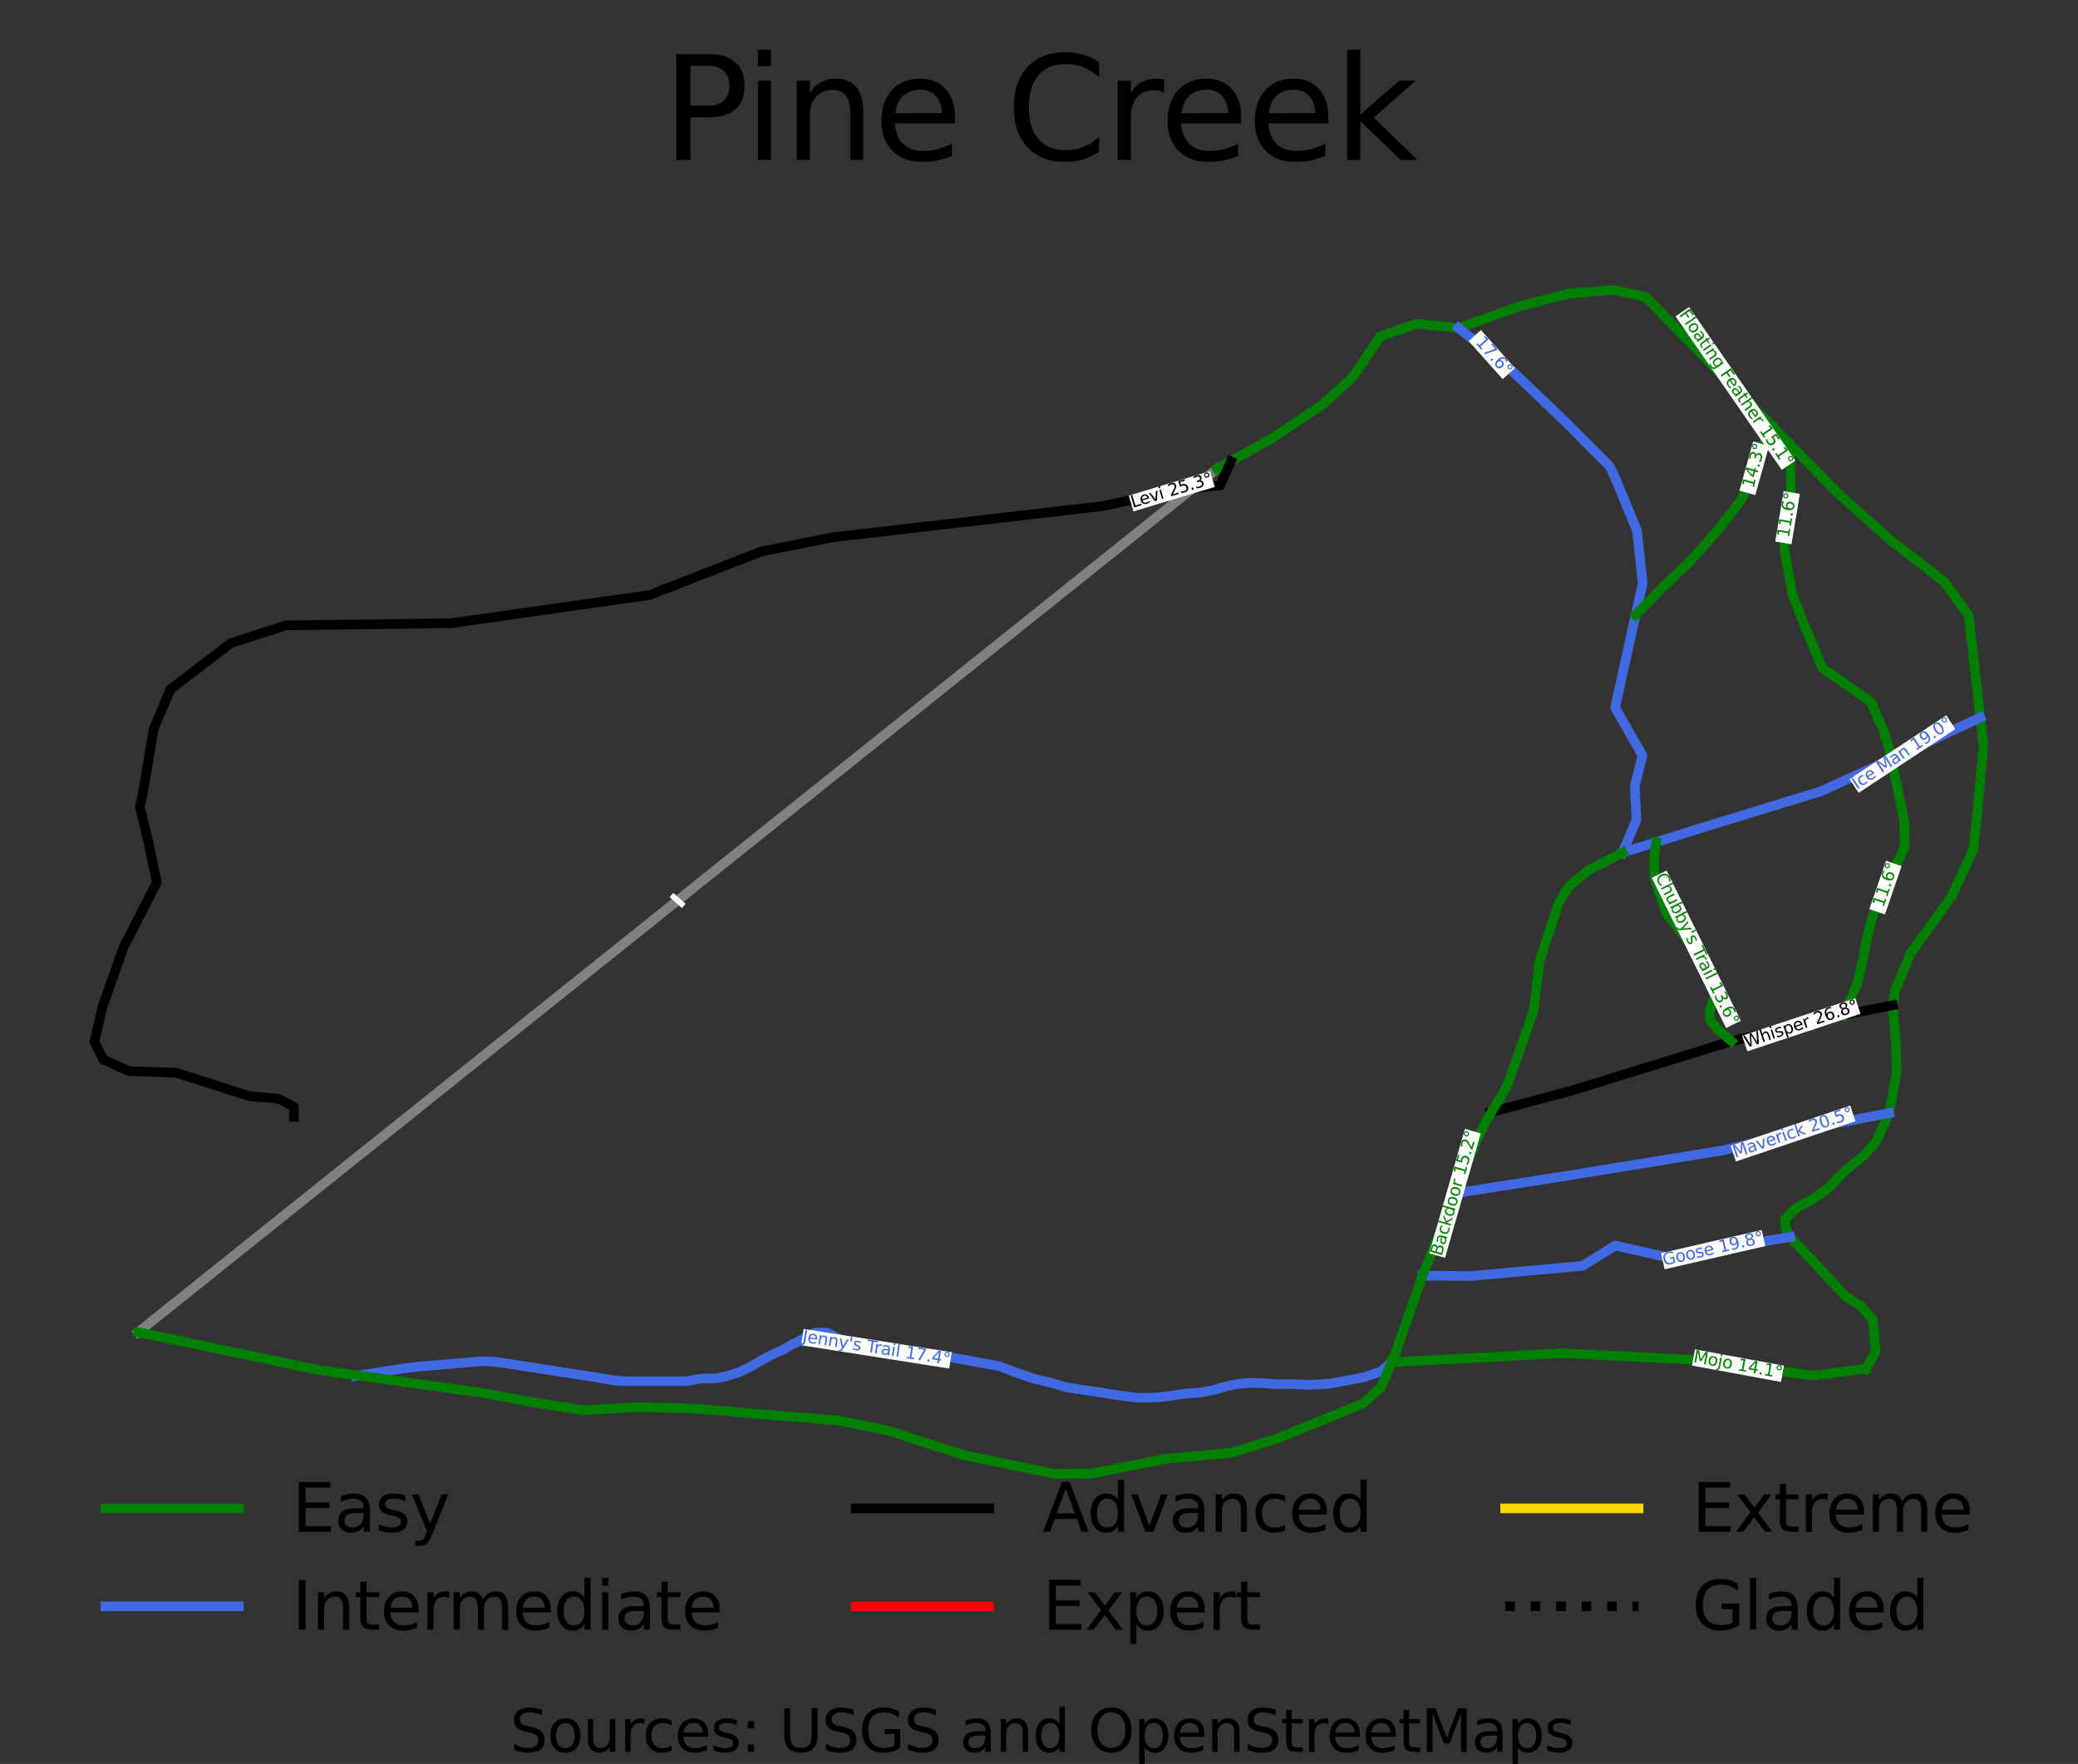 <?xml version="1.0" encoding="utf-8" standalone="no"?>
<!DOCTYPE svg PUBLIC "-//W3C//DTD SVG 1.1//EN"
  "http://www.w3.org/Graphics/SVG/1.1/DTD/svg11.dtd">
<svg height="211.594pt" version="1.1" viewBox="0 0 249.297 211.594" width="249.297pt" xmlns="http://www.w3.org/2000/svg" xmlns:xlink="http://www.w3.org/1999/xlink">
 <rect x="0" y="0" width="249.297" height="211.594" fill="#333333" stroke="none"/>
 <defs>
  <style type="text/css">*{stroke-linecap:butt;stroke-linejoin:round;}</style>
 </defs>
 <g id="figure_1">
  <g id="patch_1">
   <path d="M 0 211.594 
L 249.297 211.594 
L 249.297 0 
L 0 0 
z
" style="fill:none;"/>
  </g>
  <g id="axes_1">
   <g id="line2d_1">
    <path clip-path="url(#pbfb9366e53)" d="M 146.021 56.228 
" style="fill:none;stroke:#008000;stroke-linecap:square;stroke-width:0.001;"/>
   </g>
   <g id="line2d_2">
    <path clip-path="url(#pbfb9366e53)" d="M 146.021 56.228 
" style="fill:none;stroke:#4169e1;stroke-linecap:square;stroke-width:0.001;"/>
   </g>
   <g id="line2d_3">
    <path clip-path="url(#pbfb9366e53)" d="M 146.021 56.228 
" style="fill:none;stroke:#000000;stroke-linecap:square;stroke-width:0.001;"/>
   </g>
   <g id="line2d_4">
    <path clip-path="url(#pbfb9366e53)" d="M 146.021 56.228 
" style="fill:none;stroke:#ff0000;stroke-linecap:square;stroke-width:0.001;"/>
   </g>
   <g id="line2d_5">
    <path clip-path="url(#pbfb9366e53)" d="M 146.021 56.228 
" style="fill:none;stroke:#ffd700;stroke-linecap:square;stroke-width:0.001;"/>
   </g>
   <g id="line2d_6">
    <path clip-path="url(#pbfb9366e53)" d="M 146.021 56.228 
" style="fill:none;stroke:#000000;stroke-dasharray:0.001,0.002;stroke-dashoffset:0;stroke-width:0.001;"/>
   </g>
   <g id="line2d_7">
    <path clip-path="url(#pbfb9366e53)" d="M 16.568 159.807 
L 20.613 156.571 
L 24.658 153.334 
L 28.704 150.097 
L 32.749 146.86 
L 36.795 143.623 
L 40.84 140.386 
L 44.886 137.149 
L 48.931 133.913 
L 52.976 130.676 
L 57.022 127.439 
L 61.067 124.202 
L 65.113 120.965 
L 69.158 117.728 
L 73.203 114.492 
L 77.249 111.255 
L 81.294 108.018 
L 85.34 104.781 
L 89.385 101.544 
L 93.431 98.307 
L 97.476 95.07 
L 101.521 91.834 
L 105.567 88.597 
L 109.612 85.36 
L 113.658 82.123 
L 117.703 78.886 
L 121.749 75.649 
L 125.794 72.413 
L 129.839 69.176 
L 133.885 65.939 
L 137.93 62.702 
L 141.976 59.465 
L 146.021 56.228 
" style="fill:none;stroke:#808080;stroke-linecap:square;stroke-width:1.154;"/>
   </g>
   <g id="line2d_8">
    <path clip-path="url(#pbfb9366e53)" d="M 146.021 56.228 
L 152.561 52.607 
L 158.671 48.535 
L 162.382 45.134 
L 165.579 40.363 
L 169.918 38.828 
L 174.975 39.347 
L 182.449 36.703 
L 188.214 35.222 
L 193.523 34.784 
L 197.405 35.606 
L 212.484 51.009 
L 220.473 59.157 
L 226.628 64.65 
L 233.269 69.809 
L 236.176 73.841 
L 237.965 89.517 
L 237.078 98.895 
L 236.721 101.95 
L 234.157 107.506 
L 229.266 114.274 
L 227.384 118.716 
L 227.061 120.59 
L 227.474 125.547 
L 227.55 128.521 
L 226.648 133.524 
L 225.125 136.895 
L 223.75 138.495 
L 221.351 140.44 
L 219.342 142.535 
L 217.333 143.943 
L 215.531 144.865 
L 214.136 146.28 
L 214.246 147.431 
L 214.764 148.385 
L 221.371 155.451 
L 223.298 156.721 
L 224.662 158.286 
L 225.041 162.097 
L 223.841 164.181 
L 223.841 164.181 
" style="fill:none;stroke:#008000;stroke-linecap:square;stroke-width:1.154;"/>
   </g>
   <g id="line2d_9">
    <path clip-path="url(#pbfb9366e53)" d="M 237.568 86.068 
L 236.235 86.695 
L 234.902 87.321 
L 233.568 87.948 
L 232.235 88.575 
L 230.902 89.202 
L 229.569 89.829 
L 228.236 90.456 
L 226.902 91.083 
L 225.843 91.564 
L 224.785 92.045 
L 223.726 92.526 
L 222.667 93.007 
L 221.608 93.488 
L 220.549 93.969 
L 219.49 94.45 
L 218.431 94.931 
L 216.802 95.429 
L 215.173 95.928 
L 213.544 96.426 
L 211.915 96.925 
L 210.286 97.423 
L 208.657 97.922 
L 207.029 98.42 
L 205.4 98.919 
L 203.73 99.441 
L 202.06 99.964 
L 200.391 100.487 
L 198.721 101.01 
L 197.704 101.328 
L 196.686 101.647 
L 195.669 101.965 
L 194.651 102.284 
" style="fill:none;stroke:#4169e1;stroke-linecap:square;stroke-width:1.154;"/>
   </g>
   <g id="line2d_10">
    <path clip-path="url(#pbfb9366e53)" d="M 227.061 120.59 
L 225.577 120.877 
L 224.094 121.164 
L 222.61 121.45 
L 221.126 121.737 
L 219.452 122.132 
L 217.778 122.528 
L 216.104 122.923 
L 214.43 123.319 
L 212.756 123.714 
L 211.081 124.11 
L 209.407 124.505 
L 207.733 124.901 
L 206.534 125.271 
L 205.335 125.642 
L 204.136 126.012 
L 202.937 126.382 
L 201.738 126.753 
L 200.539 127.123 
L 199.34 127.494 
L 198.141 127.864 
L 196.942 128.234 
L 195.743 128.605 
L 194.544 128.975 
L 193.345 129.346 
L 192.146 129.716 
L 190.947 130.086 
L 189.748 130.457 
L 188.549 130.827 
L 187.333 131.152 
L 186.116 131.477 
L 184.9 131.801 
L 183.684 132.126 
L 182.467 132.451 
L 181.251 132.775 
L 180.035 133.1 
L 178.818 133.425 
" style="fill:none;stroke:#000000;stroke-linecap:square;stroke-width:1.154;"/>
   </g>
   <g id="line2d_11">
    <path clip-path="url(#pbfb9366e53)" d="M 207.733 124.901 
L 206.921 124.206 
L 206.109 123.511 
L 205.142 122.298 
L 205.142 121.085 
L 205.587 119.871 
L 205.96 118.301 
L 205.587 117.16 
L 204.697 115.59 
L 204.102 114.733 
L 203.507 113.876 
L 202.394 112.734 
L 201.798 111.949 
L 201.13 111.092 
L 200.015 109.737 
L 199.644 108.737 
L 199.05 107.024 
L 198.605 105.74 
L 198.456 104.383 
L 198.456 102.599 
L 198.721 101.01 
" style="fill:none;stroke:#008000;stroke-linecap:square;stroke-width:1.154;"/>
   </g>
   <g id="line2d_12">
    <path clip-path="url(#pbfb9366e53)" d="M 214.646 53.242 
L 214.693 54.265 
L 214.739 55.289 
L 214.786 56.313 
L 214.832 57.337 
L 214.832 58.912 
L 214.832 60.488 
L 214.454 62.104 
L 214.075 63.721 
L 214.075 64.771 
L 214.075 65.822 
L 214.286 67.074 
L 214.496 68.327 
L 214.749 69.741 
L 215.001 71.156 
L 215.59 72.732 
L 216.179 74.308 
L 216.852 75.884 
L 217.525 77.46 
L 218.072 78.793 
L 218.618 80.127 
L 220.08 81.153 
L 221.541 82.178 
L 223.002 83.204 
L 224.463 84.23 
L 225.195 85.876 
L 225.927 87.523 
L 226.29 88.695 
L 226.652 89.868 
L 226.902 91.083 
" style="fill:none;stroke:#008000;stroke-linecap:square;stroke-width:1.154;"/>
   </g>
   <g id="line2d_13">
    <path clip-path="url(#pbfb9366e53)" d="M 226.902 91.083 
L 227.124 92.128 
L 227.345 93.173 
L 227.566 94.218 
L 227.788 95.263 
L 228.12 96.935 
L 228.453 98.606 
L 228.478 100.081 
L 228.504 101.556 
L 227.864 102.957 
L 227.224 104.358 
L 226.713 105.415 
L 226.201 106.472 
L 225.612 107.603 
L 225.023 108.733 
L 224.665 109.963 
L 224.307 111.192 
L 223.949 112.716 
L 223.667 114.117 
L 223.386 115.518 
L 223.104 116.722 
L 222.822 117.926 
L 222.413 118.885 
L 222.004 119.844 
L 221.565 120.791 
L 221.126 121.737 
" style="fill:none;stroke:#008000;stroke-linecap:square;stroke-width:1.154;"/>
   </g>
   <g id="line2d_14">
    <path clip-path="url(#pbfb9366e53)" d="M 166.942 163.418 
L 165.677 164.507 
L 164.676 164.854 
L 163.675 165.2 
L 162.645 165.395 
L 161.615 165.59 
L 160.585 165.784 
L 159.556 165.979 
L 158.401 166.047 
L 157.246 166.116 
L 156.163 166.081 
L 155.08 166.047 
L 153.222 166.047 
L 151.411 165.909 
L 150.078 165.886 
L 148.65 165.979 
L 147.22 166.275 
L 145.381 166.792 
L 143.817 167.069 
L 142.434 167.145 
L 141.386 167.282 
L 140.458 167.443 
L 139.196 167.603 
L 137.552 167.671 
L 136.457 167.671 
L 135.171 167.511 
L 133.957 167.351 
L 132.909 167.168 
L 131.695 166.985 
L 129.957 166.733 
L 128.932 166.573 
L 127.908 166.412 
L 126.598 166.001 
L 125.289 165.681 
L 123.98 165.36 
L 122.872 164.983 
L 121.764 164.606 
L 120.837 164.246 
L 119.91 163.886 
L 118.765 163.676 
L 117.62 163.467 
L 116.166 163.202 
L 114.633 162.922 
L 113.1 162.642 
L 112.24 162.486 
L 110.844 162.354 
L 109.447 162.223 
L 108.051 162.091 
L 106.655 161.96 
L 105.147 161.79 
L 103.64 161.621 
L 101.957 161.283 
L 100.94 160.757 
L 100.078 160.305 
L 99.216 159.854 
L 98.395 159.854 
L 97.73 159.891 
L 96.947 160.267 
L 96.046 160.757 
L 94.95 161.32 
L 93.854 161.96 
L 92.562 162.524 
L 91.232 163.238 
L 90.097 163.916 
L 88.688 164.592 
L 87.161 165.081 
L 85.749 165.367 
L 84.088 165.367 
L 82.447 165.682 
L 80.661 165.682 
L 78.874 165.682 
L 77.088 165.682 
L 75.301 165.682 
L 74.523 165.682 
L 73.135 165.509 
L 71.642 165.246 
L 69.797 164.958 
L 67.951 164.671 
L 66.106 164.383 
L 64.26 164.095 
L 62.704 163.852 
L 61.148 163.61 
L 59.445 163.368 
L 57.994 163.287 
L 56.396 163.408 
L 54.85 163.54 
L 53.304 163.671 
L 51.759 163.802 
L 50.213 163.933 
L 48.405 164.155 
L 46.974 164.38 
L 45.542 164.605 
L 44.111 164.829 
L 42.679 165.054 
" style="fill:none;stroke:#4169e1;stroke-linecap:square;stroke-width:1.154;"/>
   </g>
   <g id="line2d_15">
    <path clip-path="url(#pbfb9366e53)" d="M 174.975 39.347 
L 175.774 39.984 
L 176.574 40.622 
L 177.373 41.259 
L 178.172 41.897 
L 178.971 42.535 
L 179.77 43.172 
L 180.569 43.81 
L 181.368 44.447 
L 182.181 45.225 
L 182.994 46.003 
L 183.807 46.781 
L 184.62 47.559 
L 185.432 48.337 
L 186.245 49.115 
L 187.058 49.893 
L 187.871 50.671 
L 189.183 51.99 
L 190.495 53.309 
L 191.808 54.627 
L 193.12 55.946 
L 193.523 56.818 
L 193.926 57.69 
L 194.542 59.184 
L 195.158 60.677 
L 195.774 62.17 
L 196.389 63.663 
L 196.561 65.234 
L 196.732 66.805 
L 196.903 68.375 
L 197.075 69.946 
L 196.862 70.9 
L 196.65 71.855 
L 196.437 72.81 
L 196.225 73.765 
L 195.903 75.214 
L 195.581 76.664 
L 195.259 78.114 
L 194.937 79.563 
L 194.644 80.892 
L 194.351 82.22 
L 194.058 83.548 
L 193.765 84.876 
L 194.586 86.314 
L 195.407 87.751 
L 196.229 89.189 
L 197.05 90.626 
L 196.818 91.547 
L 196.586 92.468 
L 196.354 93.389 
L 196.121 94.31 
L 196.172 95.319 
L 196.223 96.327 
L 196.273 97.335 
L 196.324 98.344 
L 195.906 99.329 
L 195.487 100.314 
L 195.069 101.299 
L 194.651 102.284 
" style="fill:none;stroke:#4169e1;stroke-linecap:square;stroke-width:1.154;"/>
   </g>
   <g id="line2d_16">
    <path clip-path="url(#pbfb9366e53)" d="M 226.648 133.524 
L 225.028 133.832 
L 223.409 134.141 
L 221.79 134.449 
L 220.17 134.757 
L 218.486 135.162 
L 216.802 135.566 
L 215.118 135.971 
L 213.433 136.375 
L 211.749 136.78 
L 210.065 137.185 
L 208.381 137.589 
L 206.697 137.994 
L 205.541 138.182 
L 204.384 138.371 
L 203.228 138.559 
L 202.072 138.748 
L 200.916 138.936 
L 199.76 139.125 
L 198.604 139.313 
L 197.448 139.501 
L 196.291 139.69 
L 195.135 139.878 
L 193.979 140.067 
L 192.823 140.255 
L 191.667 140.444 
L 190.511 140.632 
L 189.354 140.821 
L 188.198 141.009 
L 186.493 141.277 
L 184.787 141.544 
L 183.082 141.812 
L 181.376 142.079 
L 179.671 142.347 
L 177.966 142.614 
L 176.26 142.882 
L 174.555 143.149 
" style="fill:none;stroke:#4169e1;stroke-linecap:square;stroke-width:1.154;"/>
   </g>
   <g id="line2d_17">
    <path clip-path="url(#pbfb9366e53)" d="M 223.841 164.181 
L 222.271 164.387 
L 220.701 164.593 
L 219.132 164.799 
L 217.562 165.004 
L 215.75 164.767 
L 213.939 164.53 
L 212.127 164.293 
L 210.316 164.056 
L 208.505 163.819 
L 206.693 163.582 
L 204.882 163.344 
L 203.071 163.107 
L 201.113 163.01 
L 199.155 162.913 
L 197.197 162.816 
L 195.239 162.719 
L 193.281 162.622 
L 191.324 162.525 
L 189.366 162.428 
L 187.408 162.331 
L 186.129 162.399 
L 184.85 162.467 
L 183.57 162.535 
L 182.291 162.603 
L 181.012 162.671 
L 179.733 162.739 
L 178.454 162.806 
L 177.175 162.874 
L 175.896 162.942 
L 174.616 163.01 
L 173.337 163.078 
L 172.058 163.146 
L 170.779 163.214 
L 169.5 163.282 
L 168.221 163.35 
L 166.942 163.418 
" style="fill:none;stroke:#008000;stroke-linecap:square;stroke-width:1.154;"/>
   </g>
   <g id="line2d_18">
    <path clip-path="url(#pbfb9366e53)" d="M 214.764 148.385 
L 212.917 148.688 
L 211.07 148.992 
L 209.223 149.295 
L 207.376 149.598 
L 205.53 149.901 
L 203.683 150.204 
L 201.836 150.507 
L 199.989 150.81 
L 198.438 150.46 
L 196.886 150.11 
L 195.335 149.76 
L 193.784 149.41 
L 192.803 150.019 
L 191.822 150.629 
L 190.841 151.239 
L 189.861 151.849 
L 188.189 152.001 
L 186.518 152.153 
L 184.846 152.305 
L 183.175 152.457 
L 181.503 152.609 
L 179.832 152.761 
L 178.161 152.913 
L 176.489 153.065 
L 175.032 153.053 
L 173.574 153.041 
L 172.117 153.029 
L 170.659 153.017 
" style="fill:none;stroke:#4169e1;stroke-linecap:square;stroke-width:1.154;"/>
   </g>
   <g id="line2d_19">
    <path clip-path="url(#pbfb9366e53)" d="M 194.651 102.284 
L 190.638 104.351 
L 188.293 106.262 
L 187 108.317 
L 184.718 115.227 
L 183.987 121.233 
L 180.785 130.342 
L 178.368 134.327 
L 177.016 137.033 
L 170.659 153.017 
L 167.412 162.291 
L 165.719 166.345 
L 163.62 168.323 
L 153.165 172.589 
L 147.756 174.256 
L 139.787 175.012 
L 130.996 176.768 
L 126.635 176.81 
L 115.816 174.6 
L 106.592 171.624 
L 100.713 170.417 
L 83.037 168.949 
L 76.405 168.786 
L 70.028 169.174 
L 63.942 168.214 
L 57.76 167.062 
L 38.382 164.371 
L 16.568 159.807 
L 16.568 159.807 
" style="fill:none;stroke:#008000;stroke-linecap:square;stroke-width:1.154;"/>
   </g>
   <g id="line2d_20">
    <path clip-path="url(#pbfb9366e53)" d="M 212.484 51.009 
L 211.977 52.3 
L 211.47 53.592 
L 210.962 54.884 
L 210.455 56.175 
L 210.078 57.108 
L 209.701 58.041 
L 209.324 58.973 
L 208.947 59.906 
L 208.223 60.839 
L 207.499 61.771 
L 206.775 62.704 
L 206.05 63.637 
L 205.21 64.583 
L 204.369 65.53 
L 203.528 66.476 
L 202.688 67.423 
L 201.905 68.161 
L 201.123 68.899 
L 200.341 69.637 
L 199.558 70.374 
L 198.725 71.222 
L 197.891 72.069 
L 197.058 72.917 
L 196.225 73.765 
" style="fill:none;stroke:#008000;stroke-linecap:square;stroke-width:1.154;"/>
   </g>
   <g id="line2d_21">
    <path clip-path="url(#pbfb9366e53)" d="M 147.675 55.341 
L 146.386 58.239 
L 141.769 58.673 
L 132.211 60.723 
L 99.919 64.448 
L 91.319 66.162 
L 77.914 71.38 
L 54.116 74.756 
L 34.271 75.023 
L 27.67 77.163 
L 20.432 82.703 
L 18.445 87.415 
L 17.157 95.043 
L 16.782 96.813 
L 17.825 101.097 
L 18.804 105.866 
L 14.793 113.698 
L 12.284 120.808 
L 11.332 124.965 
L 12.404 127.118 
L 15.49 128.492 
L 21.112 128.68 
L 30.047 131.52 
L 33.398 131.796 
L 35.244 132.743 
L 35.26 133.97 
L 35.26 133.97 
" style="fill:none;stroke:#000000;stroke-linecap:square;stroke-width:1.154;"/>
   </g>
   <g id="text_1">
    <g id="patch_2">
     <path d="M 81.807 108.927 
L 82.257 108.423 
L 80.782 107.109 
L 80.332 107.613 
z
" style="fill:#ffffff;"/>
    </g>
    <!--   -->
    <g style="fill:#808080;" transform="translate(81.495 108.622)rotate(-48.3)scale(0.02 -0.02)">
     <defs>
      <path id="DejaVuSans-20" transform="scale(0.016)"/>
     </defs>
     <use xlink:href="#DejaVuSans-20"/>
    </g>
   </g>
   <g id="text_2">
    <g id="patch_3">
     <path d="M 201.011 37.954 
L 213.764 56.367 
L 215.388 55.242 
L 202.636 36.83 
z
" style="fill:#ffffff;"/>
    </g>
    <!-- Floating Feather 15.1° -->
    <g style="fill:#008000;" transform="translate(201.381 37.723)rotate(-304.706)scale(0.02 -0.02)">
     <defs>
      <path d="M 628 4666 
L 3309 4666 
L 3309 4134 
L 1259 4134 
L 1259 2759 
L 3109 2759 
L 3109 2228 
L 1259 2228 
L 1259 0 
L 628 0 
L 628 4666 
z
" id="DejaVuSans-46" transform="scale(0.016)"/>
      <path d="M 603 4863 
L 1178 4863 
L 1178 0 
L 603 0 
L 603 4863 
z
" id="DejaVuSans-6c" transform="scale(0.016)"/>
      <path d="M 1959 3097 
Q 1497 3097 1228 2736 
Q 959 2375 959 1747 
Q 959 1119 1226 758 
Q 1494 397 1959 397 
Q 2419 397 2687 759 
Q 2956 1122 2956 1747 
Q 2956 2369 2687 2733 
Q 2419 3097 1959 3097 
z
M 1959 3584 
Q 2709 3584 3137 3096 
Q 3566 2609 3566 1747 
Q 3566 888 3137 398 
Q 2709 -91 1959 -91 
Q 1206 -91 779 398 
Q 353 888 353 1747 
Q 353 2609 779 3096 
Q 1206 3584 1959 3584 
z
" id="DejaVuSans-6f" transform="scale(0.016)"/>
      <path d="M 2194 1759 
Q 1497 1759 1228 1600 
Q 959 1441 959 1056 
Q 959 750 1161 570 
Q 1363 391 1709 391 
Q 2188 391 2477 730 
Q 2766 1069 2766 1631 
L 2766 1759 
L 2194 1759 
z
M 3341 1997 
L 3341 0 
L 2766 0 
L 2766 531 
Q 2569 213 2275 61 
Q 1981 -91 1556 -91 
Q 1019 -91 701 211 
Q 384 513 384 1019 
Q 384 1609 779 1909 
Q 1175 2209 1959 2209 
L 2766 2209 
L 2766 2266 
Q 2766 2663 2505 2880 
Q 2244 3097 1772 3097 
Q 1472 3097 1187 3025 
Q 903 2953 641 2809 
L 641 3341 
Q 956 3463 1253 3523 
Q 1550 3584 1831 3584 
Q 2591 3584 2966 3190 
Q 3341 2797 3341 1997 
z
" id="DejaVuSans-61" transform="scale(0.016)"/>
      <path d="M 1172 4494 
L 1172 3500 
L 2356 3500 
L 2356 3053 
L 1172 3053 
L 1172 1153 
Q 1172 725 1289 603 
Q 1406 481 1766 481 
L 2356 481 
L 2356 0 
L 1766 0 
Q 1100 0 847 248 
Q 594 497 594 1153 
L 594 3053 
L 172 3053 
L 172 3500 
L 594 3500 
L 594 4494 
L 1172 4494 
z
" id="DejaVuSans-74" transform="scale(0.016)"/>
      <path d="M 603 3500 
L 1178 3500 
L 1178 0 
L 603 0 
L 603 3500 
z
M 603 4863 
L 1178 4863 
L 1178 4134 
L 603 4134 
L 603 4863 
z
" id="DejaVuSans-69" transform="scale(0.016)"/>
      <path d="M 3513 2113 
L 3513 0 
L 2938 0 
L 2938 2094 
Q 2938 2591 2744 2837 
Q 2550 3084 2163 3084 
Q 1697 3084 1428 2787 
Q 1159 2491 1159 1978 
L 1159 0 
L 581 0 
L 581 3500 
L 1159 3500 
L 1159 2956 
Q 1366 3272 1645 3428 
Q 1925 3584 2291 3584 
Q 2894 3584 3203 3211 
Q 3513 2838 3513 2113 
z
" id="DejaVuSans-6e" transform="scale(0.016)"/>
      <path d="M 2906 1791 
Q 2906 2416 2648 2759 
Q 2391 3103 1925 3103 
Q 1463 3103 1205 2759 
Q 947 2416 947 1791 
Q 947 1169 1205 825 
Q 1463 481 1925 481 
Q 2391 481 2648 825 
Q 2906 1169 2906 1791 
z
M 3481 434 
Q 3481 -459 3084 -895 
Q 2688 -1331 1869 -1331 
Q 1566 -1331 1297 -1286 
Q 1028 -1241 775 -1147 
L 775 -588 
Q 1028 -725 1275 -790 
Q 1522 -856 1778 -856 
Q 2344 -856 2625 -561 
Q 2906 -266 2906 331 
L 2906 616 
Q 2728 306 2450 153 
Q 2172 0 1784 0 
Q 1141 0 747 490 
Q 353 981 353 1791 
Q 353 2603 747 3093 
Q 1141 3584 1784 3584 
Q 2172 3584 2450 3431 
Q 2728 3278 2906 2969 
L 2906 3500 
L 3481 3500 
L 3481 434 
z
" id="DejaVuSans-67" transform="scale(0.016)"/>
      <path d="M 3597 1894 
L 3597 1613 
L 953 1613 
Q 991 1019 1311 708 
Q 1631 397 2203 397 
Q 2534 397 2845 478 
Q 3156 559 3463 722 
L 3463 178 
Q 3153 47 2828 -22 
Q 2503 -91 2169 -91 
Q 1331 -91 842 396 
Q 353 884 353 1716 
Q 353 2575 817 3079 
Q 1281 3584 2069 3584 
Q 2775 3584 3186 3129 
Q 3597 2675 3597 1894 
z
M 3022 2063 
Q 3016 2534 2758 2815 
Q 2500 3097 2075 3097 
Q 1594 3097 1305 2825 
Q 1016 2553 972 2059 
L 3022 2063 
z
" id="DejaVuSans-65" transform="scale(0.016)"/>
      <path d="M 3513 2113 
L 3513 0 
L 2938 0 
L 2938 2094 
Q 2938 2591 2744 2837 
Q 2550 3084 2163 3084 
Q 1697 3084 1428 2787 
Q 1159 2491 1159 1978 
L 1159 0 
L 581 0 
L 581 4863 
L 1159 4863 
L 1159 2956 
Q 1366 3272 1645 3428 
Q 1925 3584 2291 3584 
Q 2894 3584 3203 3211 
Q 3513 2838 3513 2113 
z
" id="DejaVuSans-68" transform="scale(0.016)"/>
      <path d="M 2631 2963 
Q 2534 3019 2420 3045 
Q 2306 3072 2169 3072 
Q 1681 3072 1420 2755 
Q 1159 2438 1159 1844 
L 1159 0 
L 581 0 
L 581 3500 
L 1159 3500 
L 1159 2956 
Q 1341 3275 1631 3429 
Q 1922 3584 2338 3584 
Q 2397 3584 2469 3576 
Q 2541 3569 2628 3553 
L 2631 2963 
z
" id="DejaVuSans-72" transform="scale(0.016)"/>
      <path d="M 794 531 
L 1825 531 
L 1825 4091 
L 703 3866 
L 703 4441 
L 1819 4666 
L 2450 4666 
L 2450 531 
L 3481 531 
L 3481 0 
L 794 0 
L 794 531 
z
" id="DejaVuSans-31" transform="scale(0.016)"/>
      <path d="M 691 4666 
L 3169 4666 
L 3169 4134 
L 1269 4134 
L 1269 2991 
Q 1406 3038 1543 3061 
Q 1681 3084 1819 3084 
Q 2600 3084 3056 2656 
Q 3513 2228 3513 1497 
Q 3513 744 3044 326 
Q 2575 -91 1722 -91 
Q 1428 -91 1123 -41 
Q 819 9 494 109 
L 494 744 
Q 775 591 1075 516 
Q 1375 441 1709 441 
Q 2250 441 2565 725 
Q 2881 1009 2881 1497 
Q 2881 1984 2565 2268 
Q 2250 2553 1709 2553 
Q 1456 2553 1204 2497 
Q 953 2441 691 2322 
L 691 4666 
z
" id="DejaVuSans-35" transform="scale(0.016)"/>
      <path d="M 684 794 
L 1344 794 
L 1344 0 
L 684 0 
L 684 794 
z
" id="DejaVuSans-2e" transform="scale(0.016)"/>
      <path d="M 1600 4347 
Q 1350 4347 1178 4173 
Q 1006 4000 1006 3750 
Q 1006 3503 1178 3333 
Q 1350 3163 1600 3163 
Q 1850 3163 2022 3333 
Q 2194 3503 2194 3750 
Q 2194 3997 2020 4172 
Q 1847 4347 1600 4347 
z
M 1600 4750 
Q 1800 4750 1984 4673 
Q 2169 4597 2303 4453 
Q 2447 4313 2519 4134 
Q 2591 3956 2591 3750 
Q 2591 3338 2302 3052 
Q 2013 2766 1594 2766 
Q 1172 2766 890 3047 
Q 609 3328 609 3750 
Q 609 4169 896 4459 
Q 1184 4750 1600 4750 
z
" id="DejaVuSans-b0" transform="scale(0.016)"/>
     </defs>
     <use xlink:href="#DejaVuSans-46"/>
     <use x="57.52" xlink:href="#DejaVuSans-6c"/>
     <use x="85.303" xlink:href="#DejaVuSans-6f"/>
     <use x="146.484" xlink:href="#DejaVuSans-61"/>
     <use x="207.764" xlink:href="#DejaVuSans-74"/>
     <use x="246.973" xlink:href="#DejaVuSans-69"/>
     <use x="274.756" xlink:href="#DejaVuSans-6e"/>
     <use x="338.135" xlink:href="#DejaVuSans-67"/>
     <use x="401.611" xlink:href="#DejaVuSans-20"/>
     <use x="433.398" xlink:href="#DejaVuSans-46"/>
     <use x="485.418" xlink:href="#DejaVuSans-65"/>
     <use x="546.941" xlink:href="#DejaVuSans-61"/>
     <use x="608.221" xlink:href="#DejaVuSans-74"/>
     <use x="647.43" xlink:href="#DejaVuSans-68"/>
     <use x="710.809" xlink:href="#DejaVuSans-65"/>
     <use x="772.332" xlink:href="#DejaVuSans-72"/>
     <use x="813.445" xlink:href="#DejaVuSans-20"/>
     <use x="845.232" xlink:href="#DejaVuSans-31"/>
     <use x="908.855" xlink:href="#DejaVuSans-35"/>
     <use x="972.479" xlink:href="#DejaVuSans-2e"/>
     <use x="1004.266" xlink:href="#DejaVuSans-31"/>
     <use x="1067.889" xlink:href="#DejaVuSans-b0"/>
    </g>
   </g>
   <g id="text_3">
    <g id="patch_4">
     <path d="M 222.977 95.108 
L 234.583 87.453 
L 233.495 85.804 
L 221.889 93.459 
z
" style="fill:#ffffff;"/>
    </g>
    <!-- Ice Man 19.0° -->
    <g style="fill:#4169e1;" transform="translate(222.753 94.733)rotate(-33.409)scale(0.02 -0.02)">
     <defs>
      <path d="M 628 4666 
L 1259 4666 
L 1259 0 
L 628 0 
L 628 4666 
z
" id="DejaVuSans-49" transform="scale(0.016)"/>
      <path d="M 3122 3366 
L 3122 2828 
Q 2878 2963 2633 3030 
Q 2388 3097 2138 3097 
Q 1578 3097 1268 2742 
Q 959 2388 959 1747 
Q 959 1106 1268 751 
Q 1578 397 2138 397 
Q 2388 397 2633 464 
Q 2878 531 3122 666 
L 3122 134 
Q 2881 22 2623 -34 
Q 2366 -91 2075 -91 
Q 1284 -91 818 406 
Q 353 903 353 1747 
Q 353 2603 823 3093 
Q 1294 3584 2113 3584 
Q 2378 3584 2631 3529 
Q 2884 3475 3122 3366 
z
" id="DejaVuSans-63" transform="scale(0.016)"/>
      <path d="M 628 4666 
L 1569 4666 
L 2759 1491 
L 3956 4666 
L 4897 4666 
L 4897 0 
L 4281 0 
L 4281 4097 
L 3078 897 
L 2444 897 
L 1241 4097 
L 1241 0 
L 628 0 
L 628 4666 
z
" id="DejaVuSans-4d" transform="scale(0.016)"/>
      <path d="M 703 97 
L 703 672 
Q 941 559 1184 500 
Q 1428 441 1663 441 
Q 2288 441 2617 861 
Q 2947 1281 2994 2138 
Q 2813 1869 2534 1725 
Q 2256 1581 1919 1581 
Q 1219 1581 811 2004 
Q 403 2428 403 3163 
Q 403 3881 828 4315 
Q 1253 4750 1959 4750 
Q 2769 4750 3195 4129 
Q 3622 3509 3622 2328 
Q 3622 1225 3098 567 
Q 2575 -91 1691 -91 
Q 1453 -91 1209 -44 
Q 966 3 703 97 
z
M 1959 2075 
Q 2384 2075 2632 2365 
Q 2881 2656 2881 3163 
Q 2881 3666 2632 3958 
Q 2384 4250 1959 4250 
Q 1534 4250 1286 3958 
Q 1038 3666 1038 3163 
Q 1038 2656 1286 2365 
Q 1534 2075 1959 2075 
z
" id="DejaVuSans-39" transform="scale(0.016)"/>
      <path d="M 2034 4250 
Q 1547 4250 1301 3770 
Q 1056 3291 1056 2328 
Q 1056 1369 1301 889 
Q 1547 409 2034 409 
Q 2525 409 2770 889 
Q 3016 1369 3016 2328 
Q 3016 3291 2770 3770 
Q 2525 4250 2034 4250 
z
M 2034 4750 
Q 2819 4750 3233 4129 
Q 3647 3509 3647 2328 
Q 3647 1150 3233 529 
Q 2819 -91 2034 -91 
Q 1250 -91 836 529 
Q 422 1150 422 2328 
Q 422 3509 836 4129 
Q 1250 4750 2034 4750 
z
" id="DejaVuSans-30" transform="scale(0.016)"/>
     </defs>
     <use xlink:href="#DejaVuSans-49"/>
     <use x="29.492" xlink:href="#DejaVuSans-63"/>
     <use x="84.473" xlink:href="#DejaVuSans-65"/>
     <use x="145.996" xlink:href="#DejaVuSans-20"/>
     <use x="177.783" xlink:href="#DejaVuSans-4d"/>
     <use x="264.062" xlink:href="#DejaVuSans-61"/>
     <use x="325.342" xlink:href="#DejaVuSans-6e"/>
     <use x="388.721" xlink:href="#DejaVuSans-20"/>
     <use x="420.508" xlink:href="#DejaVuSans-31"/>
     <use x="484.131" xlink:href="#DejaVuSans-39"/>
     <use x="547.754" xlink:href="#DejaVuSans-2e"/>
     <use x="579.541" xlink:href="#DejaVuSans-30"/>
     <use x="643.164" xlink:href="#DejaVuSans-b0"/>
    </g>
   </g>
   <g id="text_4">
    <g id="patch_5">
     <path d="M 209.631 126.109 
L 223.199 121.613 
L 222.577 119.738 
L 209.009 124.234 
z
" style="fill:#ffffff;"/>
    </g>
    <!-- Whisper 26.8° -->
    <g transform="translate(209.512 125.689)rotate(-18.334)scale(0.02 -0.02)">
     <defs>
      <path d="M 213 4666 
L 850 4666 
L 1831 722 
L 2809 4666 
L 3519 4666 
L 4500 722 
L 5478 4666 
L 6119 4666 
L 4947 0 
L 4153 0 
L 3169 4050 
L 2175 0 
L 1381 0 
L 213 4666 
z
" id="DejaVuSans-57" transform="scale(0.016)"/>
      <path d="M 2834 3397 
L 2834 2853 
Q 2591 2978 2328 3040 
Q 2066 3103 1784 3103 
Q 1356 3103 1142 2972 
Q 928 2841 928 2578 
Q 928 2378 1081 2264 
Q 1234 2150 1697 2047 
L 1894 2003 
Q 2506 1872 2764 1633 
Q 3022 1394 3022 966 
Q 3022 478 2636 193 
Q 2250 -91 1575 -91 
Q 1294 -91 989 -36 
Q 684 19 347 128 
L 347 722 
Q 666 556 975 473 
Q 1284 391 1588 391 
Q 1994 391 2212 530 
Q 2431 669 2431 922 
Q 2431 1156 2273 1281 
Q 2116 1406 1581 1522 
L 1381 1569 
Q 847 1681 609 1914 
Q 372 2147 372 2553 
Q 372 3047 722 3315 
Q 1072 3584 1716 3584 
Q 2034 3584 2315 3537 
Q 2597 3491 2834 3397 
z
" id="DejaVuSans-73" transform="scale(0.016)"/>
      <path d="M 1159 525 
L 1159 -1331 
L 581 -1331 
L 581 3500 
L 1159 3500 
L 1159 2969 
Q 1341 3281 1617 3432 
Q 1894 3584 2278 3584 
Q 2916 3584 3314 3078 
Q 3713 2572 3713 1747 
Q 3713 922 3314 415 
Q 2916 -91 2278 -91 
Q 1894 -91 1617 61 
Q 1341 213 1159 525 
z
M 3116 1747 
Q 3116 2381 2855 2742 
Q 2594 3103 2138 3103 
Q 1681 3103 1420 2742 
Q 1159 2381 1159 1747 
Q 1159 1113 1420 752 
Q 1681 391 2138 391 
Q 2594 391 2855 752 
Q 3116 1113 3116 1747 
z
" id="DejaVuSans-70" transform="scale(0.016)"/>
      <path d="M 1228 531 
L 3431 531 
L 3431 0 
L 469 0 
L 469 531 
Q 828 903 1448 1529 
Q 2069 2156 2228 2338 
Q 2531 2678 2651 2914 
Q 2772 3150 2772 3378 
Q 2772 3750 2511 3984 
Q 2250 4219 1831 4219 
Q 1534 4219 1204 4116 
Q 875 4013 500 3803 
L 500 4441 
Q 881 4594 1212 4672 
Q 1544 4750 1819 4750 
Q 2544 4750 2975 4387 
Q 3406 4025 3406 3419 
Q 3406 3131 3298 2873 
Q 3191 2616 2906 2266 
Q 2828 2175 2409 1742 
Q 1991 1309 1228 531 
z
" id="DejaVuSans-32" transform="scale(0.016)"/>
      <path d="M 2113 2584 
Q 1688 2584 1439 2293 
Q 1191 2003 1191 1497 
Q 1191 994 1439 701 
Q 1688 409 2113 409 
Q 2538 409 2786 701 
Q 3034 994 3034 1497 
Q 3034 2003 2786 2293 
Q 2538 2584 2113 2584 
z
M 3366 4563 
L 3366 3988 
Q 3128 4100 2886 4159 
Q 2644 4219 2406 4219 
Q 1781 4219 1451 3797 
Q 1122 3375 1075 2522 
Q 1259 2794 1537 2939 
Q 1816 3084 2150 3084 
Q 2853 3084 3261 2657 
Q 3669 2231 3669 1497 
Q 3669 778 3244 343 
Q 2819 -91 2113 -91 
Q 1303 -91 875 529 
Q 447 1150 447 2328 
Q 447 3434 972 4092 
Q 1497 4750 2381 4750 
Q 2619 4750 2861 4703 
Q 3103 4656 3366 4563 
z
" id="DejaVuSans-36" transform="scale(0.016)"/>
      <path d="M 2034 2216 
Q 1584 2216 1326 1975 
Q 1069 1734 1069 1313 
Q 1069 891 1326 650 
Q 1584 409 2034 409 
Q 2484 409 2743 651 
Q 3003 894 3003 1313 
Q 3003 1734 2745 1975 
Q 2488 2216 2034 2216 
z
M 1403 2484 
Q 997 2584 770 2862 
Q 544 3141 544 3541 
Q 544 4100 942 4425 
Q 1341 4750 2034 4750 
Q 2731 4750 3128 4425 
Q 3525 4100 3525 3541 
Q 3525 3141 3298 2862 
Q 3072 2584 2669 2484 
Q 3125 2378 3379 2068 
Q 3634 1759 3634 1313 
Q 3634 634 3220 271 
Q 2806 -91 2034 -91 
Q 1263 -91 848 271 
Q 434 634 434 1313 
Q 434 1759 690 2068 
Q 947 2378 1403 2484 
z
M 1172 3481 
Q 1172 3119 1398 2916 
Q 1625 2713 2034 2713 
Q 2441 2713 2670 2916 
Q 2900 3119 2900 3481 
Q 2900 3844 2670 4047 
Q 2441 4250 2034 4250 
Q 1625 4250 1398 4047 
Q 1172 3844 1172 3481 
z
" id="DejaVuSans-38" transform="scale(0.016)"/>
     </defs>
     <use xlink:href="#DejaVuSans-57"/>
     <use x="98.877" xlink:href="#DejaVuSans-68"/>
     <use x="162.256" xlink:href="#DejaVuSans-69"/>
     <use x="190.039" xlink:href="#DejaVuSans-73"/>
     <use x="242.139" xlink:href="#DejaVuSans-70"/>
     <use x="305.615" xlink:href="#DejaVuSans-65"/>
     <use x="367.139" xlink:href="#DejaVuSans-72"/>
     <use x="408.252" xlink:href="#DejaVuSans-20"/>
     <use x="440.039" xlink:href="#DejaVuSans-32"/>
     <use x="503.662" xlink:href="#DejaVuSans-36"/>
     <use x="567.285" xlink:href="#DejaVuSans-2e"/>
     <use x="599.072" xlink:href="#DejaVuSans-38"/>
     <use x="662.695" xlink:href="#DejaVuSans-b0"/>
    </g>
   </g>
   <g id="text_5">
    <g id="patch_6">
     <path d="M 198.165 105.309 
L 207.079 123.32 
L 208.849 122.444 
L 199.936 104.432 
z
" style="fill:#ffffff;"/>
    </g>
    <!-- Chubby's Trail 13.6° -->
    <g style="fill:#008000;" transform="translate(198.565 105.133)rotate(-296.329)scale(0.02 -0.02)">
     <defs>
      <path d="M 4122 4306 
L 4122 3641 
Q 3803 3938 3442 4084 
Q 3081 4231 2675 4231 
Q 1875 4231 1450 3742 
Q 1025 3253 1025 2328 
Q 1025 1406 1450 917 
Q 1875 428 2675 428 
Q 3081 428 3442 575 
Q 3803 722 4122 1019 
L 4122 359 
Q 3791 134 3420 21 
Q 3050 -91 2638 -91 
Q 1578 -91 968 557 
Q 359 1206 359 2328 
Q 359 3453 968 4101 
Q 1578 4750 2638 4750 
Q 3056 4750 3426 4639 
Q 3797 4528 4122 4306 
z
" id="DejaVuSans-43" transform="scale(0.016)"/>
      <path d="M 544 1381 
L 544 3500 
L 1119 3500 
L 1119 1403 
Q 1119 906 1312 657 
Q 1506 409 1894 409 
Q 2359 409 2629 706 
Q 2900 1003 2900 1516 
L 2900 3500 
L 3475 3500 
L 3475 0 
L 2900 0 
L 2900 538 
Q 2691 219 2414 64 
Q 2138 -91 1772 -91 
Q 1169 -91 856 284 
Q 544 659 544 1381 
z
M 1991 3584 
L 1991 3584 
z
" id="DejaVuSans-75" transform="scale(0.016)"/>
      <path d="M 3116 1747 
Q 3116 2381 2855 2742 
Q 2594 3103 2138 3103 
Q 1681 3103 1420 2742 
Q 1159 2381 1159 1747 
Q 1159 1113 1420 752 
Q 1681 391 2138 391 
Q 2594 391 2855 752 
Q 3116 1113 3116 1747 
z
M 1159 2969 
Q 1341 3281 1617 3432 
Q 1894 3584 2278 3584 
Q 2916 3584 3314 3078 
Q 3713 2572 3713 1747 
Q 3713 922 3314 415 
Q 2916 -91 2278 -91 
Q 1894 -91 1617 61 
Q 1341 213 1159 525 
L 1159 0 
L 581 0 
L 581 4863 
L 1159 4863 
L 1159 2969 
z
" id="DejaVuSans-62" transform="scale(0.016)"/>
      <path d="M 2059 -325 
Q 1816 -950 1584 -1140 
Q 1353 -1331 966 -1331 
L 506 -1331 
L 506 -850 
L 844 -850 
Q 1081 -850 1212 -737 
Q 1344 -625 1503 -206 
L 1606 56 
L 191 3500 
L 800 3500 
L 1894 763 
L 2988 3500 
L 3597 3500 
L 2059 -325 
z
" id="DejaVuSans-79" transform="scale(0.016)"/>
      <path d="M 1147 4666 
L 1147 2931 
L 616 2931 
L 616 4666 
L 1147 4666 
z
" id="DejaVuSans-27" transform="scale(0.016)"/>
      <path d="M -19 4666 
L 3928 4666 
L 3928 4134 
L 2272 4134 
L 2272 0 
L 1638 0 
L 1638 4134 
L -19 4134 
L -19 4666 
z
" id="DejaVuSans-54" transform="scale(0.016)"/>
      <path d="M 2597 2516 
Q 3050 2419 3304 2112 
Q 3559 1806 3559 1356 
Q 3559 666 3084 287 
Q 2609 -91 1734 -91 
Q 1441 -91 1130 -33 
Q 819 25 488 141 
L 488 750 
Q 750 597 1062 519 
Q 1375 441 1716 441 
Q 2309 441 2620 675 
Q 2931 909 2931 1356 
Q 2931 1769 2642 2001 
Q 2353 2234 1838 2234 
L 1294 2234 
L 1294 2753 
L 1863 2753 
Q 2328 2753 2575 2939 
Q 2822 3125 2822 3475 
Q 2822 3834 2567 4026 
Q 2313 4219 1838 4219 
Q 1578 4219 1281 4162 
Q 984 4106 628 3988 
L 628 4550 
Q 988 4650 1302 4700 
Q 1616 4750 1894 4750 
Q 2613 4750 3031 4423 
Q 3450 4097 3450 3541 
Q 3450 3153 3228 2886 
Q 3006 2619 2597 2516 
z
" id="DejaVuSans-33" transform="scale(0.016)"/>
     </defs>
     <use xlink:href="#DejaVuSans-43"/>
     <use x="69.824" xlink:href="#DejaVuSans-68"/>
     <use x="133.203" xlink:href="#DejaVuSans-75"/>
     <use x="196.582" xlink:href="#DejaVuSans-62"/>
     <use x="260.059" xlink:href="#DejaVuSans-62"/>
     <use x="323.535" xlink:href="#DejaVuSans-79"/>
     <use x="382.715" xlink:href="#DejaVuSans-27"/>
     <use x="410.205" xlink:href="#DejaVuSans-73"/>
     <use x="462.305" xlink:href="#DejaVuSans-20"/>
     <use x="494.092" xlink:href="#DejaVuSans-54"/>
     <use x="540.426" xlink:href="#DejaVuSans-72"/>
     <use x="581.539" xlink:href="#DejaVuSans-61"/>
     <use x="642.818" xlink:href="#DejaVuSans-69"/>
     <use x="670.602" xlink:href="#DejaVuSans-6c"/>
     <use x="698.385" xlink:href="#DejaVuSans-20"/>
     <use x="730.172" xlink:href="#DejaVuSans-31"/>
     <use x="793.795" xlink:href="#DejaVuSans-33"/>
     <use x="857.418" xlink:href="#DejaVuSans-2e"/>
     <use x="889.205" xlink:href="#DejaVuSans-36"/>
     <use x="952.828" xlink:href="#DejaVuSans-b0"/>
    </g>
   </g>
   <g id="text_6">
    <g id="patch_7">
     <path d="M 214.924 65.29 
L 215.933 59.244 
L 213.984 58.919 
L 212.975 64.964 
z
" style="fill:#ffffff;"/>
    </g>
    <!--  11.6° -->
    <g style="fill:#008000;" transform="translate(214.497 65.198)rotate(-80.523)scale(0.02 -0.02)">
     <use xlink:href="#DejaVuSans-20"/>
     <use x="31.787" xlink:href="#DejaVuSans-31"/>
     <use x="95.41" xlink:href="#DejaVuSans-31"/>
     <use x="159.033" xlink:href="#DejaVuSans-2e"/>
     <use x="190.82" xlink:href="#DejaVuSans-36"/>
     <use x="254.443" xlink:href="#DejaVuSans-b0"/>
    </g>
   </g>
   <g id="text_7">
    <g id="patch_8">
     <path d="M 226.135 109.691 
L 228.134 103.898 
L 226.267 103.253 
L 224.267 109.047 
z
" style="fill:#ffffff;"/>
    </g>
    <!--  11.6° -->
    <g style="fill:#008000;" transform="translate(225.729 109.53)rotate(-70.96)scale(0.02 -0.02)">
     <use xlink:href="#DejaVuSans-20"/>
     <use x="31.787" xlink:href="#DejaVuSans-31"/>
     <use x="95.41" xlink:href="#DejaVuSans-31"/>
     <use x="159.033" xlink:href="#DejaVuSans-2e"/>
     <use x="190.82" xlink:href="#DejaVuSans-36"/>
     <use x="254.443" xlink:href="#DejaVuSans-b0"/>
    </g>
   </g>
   <g id="text_8">
    <g id="patch_9">
     <path d="M 96.113 161.368 
L 113.875 164.164 
L 114.182 162.213 
L 96.42 159.417 
z
" style="fill:#ffffff;"/>
    </g>
    <!-- Jenny's Trail 17.4° -->
    <g style="fill:#4169e1;" transform="translate(96.2 160.941)rotate(-351.054)scale(0.02 -0.02)">
     <defs>
      <path d="M 628 4666 
L 1259 4666 
L 1259 325 
Q 1259 -519 939 -900 
Q 619 -1281 -91 -1281 
L -331 -1281 
L -331 -750 
L -134 -750 
Q 284 -750 456 -515 
Q 628 -281 628 325 
L 628 4666 
z
" id="DejaVuSans-4a" transform="scale(0.016)"/>
      <path d="M 525 4666 
L 3525 4666 
L 3525 4397 
L 1831 0 
L 1172 0 
L 2766 4134 
L 525 4134 
L 525 4666 
z
" id="DejaVuSans-37" transform="scale(0.016)"/>
      <path d="M 2419 4116 
L 825 1625 
L 2419 1625 
L 2419 4116 
z
M 2253 4666 
L 3047 4666 
L 3047 1625 
L 3713 1625 
L 3713 1100 
L 3047 1100 
L 3047 0 
L 2419 0 
L 2419 1100 
L 313 1100 
L 313 1709 
L 2253 4666 
z
" id="DejaVuSans-34" transform="scale(0.016)"/>
     </defs>
     <use xlink:href="#DejaVuSans-4a"/>
     <use x="29.492" xlink:href="#DejaVuSans-65"/>
     <use x="91.016" xlink:href="#DejaVuSans-6e"/>
     <use x="154.395" xlink:href="#DejaVuSans-6e"/>
     <use x="217.773" xlink:href="#DejaVuSans-79"/>
     <use x="276.953" xlink:href="#DejaVuSans-27"/>
     <use x="304.443" xlink:href="#DejaVuSans-73"/>
     <use x="356.543" xlink:href="#DejaVuSans-20"/>
     <use x="388.33" xlink:href="#DejaVuSans-54"/>
     <use x="434.664" xlink:href="#DejaVuSans-72"/>
     <use x="475.777" xlink:href="#DejaVuSans-61"/>
     <use x="537.057" xlink:href="#DejaVuSans-69"/>
     <use x="564.84" xlink:href="#DejaVuSans-6c"/>
     <use x="592.623" xlink:href="#DejaVuSans-20"/>
     <use x="624.41" xlink:href="#DejaVuSans-31"/>
     <use x="688.033" xlink:href="#DejaVuSans-37"/>
     <use x="751.656" xlink:href="#DejaVuSans-2e"/>
     <use x="783.443" xlink:href="#DejaVuSans-34"/>
     <use x="847.066" xlink:href="#DejaVuSans-b0"/>
    </g>
   </g>
   <g id="text_9">
    <g id="patch_10">
     <path d="M 176.193 40.908 
L 180.276 45.478 
L 181.749 44.161 
L 177.666 39.591 
z
" style="fill:#ffffff;"/>
    </g>
    <!--  17.6° -->
    <g style="fill:#4169e1;" transform="translate(176.531 40.632)rotate(-311.784)scale(0.02 -0.02)">
     <use xlink:href="#DejaVuSans-20"/>
     <use x="31.787" xlink:href="#DejaVuSans-31"/>
     <use x="95.41" xlink:href="#DejaVuSans-37"/>
     <use x="159.033" xlink:href="#DejaVuSans-2e"/>
     <use x="190.82" xlink:href="#DejaVuSans-36"/>
     <use x="254.443" xlink:href="#DejaVuSans-b0"/>
    </g>
   </g>
   <g id="text_10">
    <g id="patch_11">
     <path d="M 208.264 139.323 
L 222.602 134.491 
L 221.971 132.619 
L 207.633 137.45 
z
" style="fill:#ffffff;"/>
    </g>
    <!-- Maverick 20.5° -->
    <g style="fill:#4169e1;" transform="translate(208.144 138.903)rotate(-18.622)scale(0.02 -0.02)">
     <defs>
      <path d="M 191 3500 
L 800 3500 
L 1894 563 
L 2988 3500 
L 3597 3500 
L 2284 0 
L 1503 0 
L 191 3500 
z
" id="DejaVuSans-76" transform="scale(0.016)"/>
      <path d="M 581 4863 
L 1159 4863 
L 1159 1991 
L 2875 3500 
L 3609 3500 
L 1753 1863 
L 3688 0 
L 2938 0 
L 1159 1709 
L 1159 0 
L 581 0 
L 581 4863 
z
" id="DejaVuSans-6b" transform="scale(0.016)"/>
     </defs>
     <use xlink:href="#DejaVuSans-4d"/>
     <use x="86.279" xlink:href="#DejaVuSans-61"/>
     <use x="147.559" xlink:href="#DejaVuSans-76"/>
     <use x="206.738" xlink:href="#DejaVuSans-65"/>
     <use x="268.262" xlink:href="#DejaVuSans-72"/>
     <use x="309.375" xlink:href="#DejaVuSans-69"/>
     <use x="337.158" xlink:href="#DejaVuSans-63"/>
     <use x="392.139" xlink:href="#DejaVuSans-6b"/>
     <use x="450.049" xlink:href="#DejaVuSans-20"/>
     <use x="481.836" xlink:href="#DejaVuSans-32"/>
     <use x="545.459" xlink:href="#DejaVuSans-30"/>
     <use x="609.082" xlink:href="#DejaVuSans-2e"/>
     <use x="640.869" xlink:href="#DejaVuSans-35"/>
     <use x="704.492" xlink:href="#DejaVuSans-b0"/>
    </g>
   </g>
   <g id="text_11">
    <g id="patch_12">
     <path d="M 202.987 163.81 
L 213.666 165.771 
L 214.023 163.828 
L 203.344 161.867 
z
" style="fill:#ffffff;"/>
    </g>
    <!-- Mojo 14.1° -->
    <g style="fill:#008000;" transform="translate(203.085 163.385)rotate(-349.595)scale(0.02 -0.02)">
     <defs>
      <path d="M 603 3500 
L 1178 3500 
L 1178 -63 
Q 1178 -731 923 -1031 
Q 669 -1331 103 -1331 
L -116 -1331 
L -116 -844 
L 38 -844 
Q 366 -844 484 -692 
Q 603 -541 603 -63 
L 603 3500 
z
M 603 4863 
L 1178 4863 
L 1178 4134 
L 603 4134 
L 603 4863 
z
" id="DejaVuSans-6a" transform="scale(0.016)"/>
     </defs>
     <use xlink:href="#DejaVuSans-4d"/>
     <use x="86.279" xlink:href="#DejaVuSans-6f"/>
     <use x="147.461" xlink:href="#DejaVuSans-6a"/>
     <use x="175.244" xlink:href="#DejaVuSans-6f"/>
     <use x="236.426" xlink:href="#DejaVuSans-20"/>
     <use x="268.213" xlink:href="#DejaVuSans-31"/>
     <use x="331.836" xlink:href="#DejaVuSans-34"/>
     <use x="395.459" xlink:href="#DejaVuSans-2e"/>
     <use x="427.246" xlink:href="#DejaVuSans-31"/>
     <use x="490.869" xlink:href="#DejaVuSans-b0"/>
    </g>
   </g>
   <g id="text_12">
    <g id="patch_13">
     <path d="M 199.71 152.255 
L 211.792 149.473 
L 211.349 147.547 
L 199.267 150.329 
z
" style="fill:#ffffff;"/>
    </g>
    <!-- Goose 19.8° -->
    <g style="fill:#4169e1;" transform="translate(199.632 151.825)rotate(-12.966)scale(0.02 -0.02)">
     <defs>
      <path d="M 3809 666 
L 3809 1919 
L 2778 1919 
L 2778 2438 
L 4434 2438 
L 4434 434 
Q 4069 175 3628 42 
Q 3188 -91 2688 -91 
Q 1594 -91 976 548 
Q 359 1188 359 2328 
Q 359 3472 976 4111 
Q 1594 4750 2688 4750 
Q 3144 4750 3555 4637 
Q 3966 4525 4313 4306 
L 4313 3634 
Q 3963 3931 3569 4081 
Q 3175 4231 2741 4231 
Q 1884 4231 1454 3753 
Q 1025 3275 1025 2328 
Q 1025 1384 1454 906 
Q 1884 428 2741 428 
Q 3075 428 3337 486 
Q 3600 544 3809 666 
z
" id="DejaVuSans-47" transform="scale(0.016)"/>
     </defs>
     <use xlink:href="#DejaVuSans-47"/>
     <use x="77.49" xlink:href="#DejaVuSans-6f"/>
     <use x="138.672" xlink:href="#DejaVuSans-6f"/>
     <use x="199.854" xlink:href="#DejaVuSans-73"/>
     <use x="251.953" xlink:href="#DejaVuSans-65"/>
     <use x="313.477" xlink:href="#DejaVuSans-20"/>
     <use x="345.264" xlink:href="#DejaVuSans-31"/>
     <use x="408.887" xlink:href="#DejaVuSans-39"/>
     <use x="472.51" xlink:href="#DejaVuSans-2e"/>
     <use x="504.297" xlink:href="#DejaVuSans-38"/>
     <use x="567.92" xlink:href="#DejaVuSans-b0"/>
    </g>
   </g>
   <g id="text_13">
    <g id="patch_14">
     <path d="M 173.364 150.882 
L 177.645 135.961 
L 175.746 135.416 
L 171.465 150.337 
z
" style="fill:#ffffff;"/>
    </g>
    <!-- Backdoor 15.2° -->
    <g style="fill:#008000;" transform="translate(172.95 150.743)rotate(-73.992)scale(0.02 -0.02)">
     <defs>
      <path d="M 1259 2228 
L 1259 519 
L 2272 519 
Q 2781 519 3026 730 
Q 3272 941 3272 1375 
Q 3272 1813 3026 2020 
Q 2781 2228 2272 2228 
L 1259 2228 
z
M 1259 4147 
L 1259 2741 
L 2194 2741 
Q 2656 2741 2882 2914 
Q 3109 3088 3109 3444 
Q 3109 3797 2882 3972 
Q 2656 4147 2194 4147 
L 1259 4147 
z
M 628 4666 
L 2241 4666 
Q 2963 4666 3353 4366 
Q 3744 4066 3744 3513 
Q 3744 3084 3544 2831 
Q 3344 2578 2956 2516 
Q 3422 2416 3680 2098 
Q 3938 1781 3938 1306 
Q 3938 681 3513 340 
Q 3088 0 2303 0 
L 628 0 
L 628 4666 
z
" id="DejaVuSans-42" transform="scale(0.016)"/>
      <path d="M 2906 2969 
L 2906 4863 
L 3481 4863 
L 3481 0 
L 2906 0 
L 2906 525 
Q 2725 213 2448 61 
Q 2172 -91 1784 -91 
Q 1150 -91 751 415 
Q 353 922 353 1747 
Q 353 2572 751 3078 
Q 1150 3584 1784 3584 
Q 2172 3584 2448 3432 
Q 2725 3281 2906 2969 
z
M 947 1747 
Q 947 1113 1208 752 
Q 1469 391 1925 391 
Q 2381 391 2643 752 
Q 2906 1113 2906 1747 
Q 2906 2381 2643 2742 
Q 2381 3103 1925 3103 
Q 1469 3103 1208 2742 
Q 947 2381 947 1747 
z
" id="DejaVuSans-64" transform="scale(0.016)"/>
     </defs>
     <use xlink:href="#DejaVuSans-42"/>
     <use x="68.604" xlink:href="#DejaVuSans-61"/>
     <use x="129.883" xlink:href="#DejaVuSans-63"/>
     <use x="184.863" xlink:href="#DejaVuSans-6b"/>
     <use x="242.773" xlink:href="#DejaVuSans-64"/>
     <use x="306.25" xlink:href="#DejaVuSans-6f"/>
     <use x="367.432" xlink:href="#DejaVuSans-6f"/>
     <use x="428.613" xlink:href="#DejaVuSans-72"/>
     <use x="469.727" xlink:href="#DejaVuSans-20"/>
     <use x="501.514" xlink:href="#DejaVuSans-31"/>
     <use x="565.137" xlink:href="#DejaVuSans-35"/>
     <use x="628.76" xlink:href="#DejaVuSans-2e"/>
     <use x="660.547" xlink:href="#DejaVuSans-32"/>
     <use x="724.17" xlink:href="#DejaVuSans-b0"/>
    </g>
   </g>
   <g id="text_14">
    <g id="patch_15">
     <path d="M 210.58 59.393 
L 212.233 53.491 
L 210.33 52.958 
L 208.678 58.86 
z
" style="fill:#ffffff;"/>
    </g>
    <!--  14.3° -->
    <g style="fill:#008000;" transform="translate(210.166 59.256)rotate(-74.359)scale(0.02 -0.02)">
     <use xlink:href="#DejaVuSans-20"/>
     <use x="31.787" xlink:href="#DejaVuSans-31"/>
     <use x="95.41" xlink:href="#DejaVuSans-34"/>
     <use x="159.033" xlink:href="#DejaVuSans-2e"/>
     <use x="190.82" xlink:href="#DejaVuSans-33"/>
     <use x="254.443" xlink:href="#DejaVuSans-b0"/>
    </g>
   </g>
   <g id="text_15">
    <g id="patch_16">
     <path d="M 135.986 61.341 
L 145.732 58.409 
L 145.163 56.518 
L 135.416 59.449 
z
" style="fill:#ffffff;"/>
    </g>
    <!-- Levi 25.3° -->
    <g transform="translate(135.879 60.918)rotate(-16.741)scale(0.02 -0.02)">
     <defs>
      <path d="M 628 4666 
L 1259 4666 
L 1259 531 
L 3531 531 
L 3531 0 
L 628 0 
L 628 4666 
z
" id="DejaVuSans-4c" transform="scale(0.016)"/>
     </defs>
     <use xlink:href="#DejaVuSans-4c"/>
     <use x="53.963" xlink:href="#DejaVuSans-65"/>
     <use x="115.486" xlink:href="#DejaVuSans-76"/>
     <use x="174.666" xlink:href="#DejaVuSans-69"/>
     <use x="202.449" xlink:href="#DejaVuSans-20"/>
     <use x="234.236" xlink:href="#DejaVuSans-32"/>
     <use x="297.859" xlink:href="#DejaVuSans-35"/>
     <use x="361.482" xlink:href="#DejaVuSans-2e"/>
     <use x="393.27" xlink:href="#DejaVuSans-33"/>
     <use x="456.893" xlink:href="#DejaVuSans-b0"/>
    </g>
   </g>
   <g id="text_16">
    <!-- Pine Creek -->
    <g transform="translate(79.414 19.183)scale(0.17 -0.17)">
     <defs>
      <path d="M 1259 4147 
L 1259 2394 
L 2053 2394 
Q 2494 2394 2734 2622 
Q 2975 2850 2975 3272 
Q 2975 3691 2734 3919 
Q 2494 4147 2053 4147 
L 1259 4147 
z
M 628 4666 
L 2053 4666 
Q 2838 4666 3239 4311 
Q 3641 3956 3641 3272 
Q 3641 2581 3239 2228 
Q 2838 1875 2053 1875 
L 1259 1875 
L 1259 0 
L 628 0 
L 628 4666 
z
" id="DejaVuSans-50" transform="scale(0.016)"/>
     </defs>
     <use xlink:href="#DejaVuSans-50"/>
     <use x="58.053" xlink:href="#DejaVuSans-69"/>
     <use x="85.836" xlink:href="#DejaVuSans-6e"/>
     <use x="149.215" xlink:href="#DejaVuSans-65"/>
     <use x="210.738" xlink:href="#DejaVuSans-20"/>
     <use x="242.525" xlink:href="#DejaVuSans-43"/>
     <use x="312.35" xlink:href="#DejaVuSans-72"/>
     <use x="351.213" xlink:href="#DejaVuSans-65"/>
     <use x="412.736" xlink:href="#DejaVuSans-65"/>
     <use x="474.26" xlink:href="#DejaVuSans-6b"/>
    </g>
   </g>
   <g id="legend_1">
    <g id="line2d_22">
     <path d="M 12.645 180.945 
L 28.645 180.945 
" style="fill:none;stroke:#008000;stroke-linecap:square;stroke-width:1.154;"/>
    </g>
    <g id="line2d_23"/>
    <g id="text_17">
     <!-- Easy -->
     <g transform="translate(35.045 183.745)scale(0.08 -0.08)">
      <defs>
       <path d="M 628 4666 
L 3578 4666 
L 3578 4134 
L 1259 4134 
L 1259 2753 
L 3481 2753 
L 3481 2222 
L 1259 2222 
L 1259 531 
L 3634 531 
L 3634 0 
L 628 0 
L 628 4666 
z
" id="DejaVuSans-45" transform="scale(0.016)"/>
      </defs>
      <use xlink:href="#DejaVuSans-45"/>
      <use x="63.184" xlink:href="#DejaVuSans-61"/>
      <use x="124.463" xlink:href="#DejaVuSans-73"/>
      <use x="176.562" xlink:href="#DejaVuSans-79"/>
     </g>
    </g>
    <g id="line2d_24">
     <path d="M 12.645 192.687 
L 28.645 192.687 
" style="fill:none;stroke:#4169e1;stroke-linecap:square;stroke-width:1.154;"/>
    </g>
    <g id="line2d_25"/>
    <g id="text_18">
     <!-- Intermediate -->
     <g transform="translate(35.045 195.487)scale(0.08 -0.08)">
      <defs>
       <path d="M 3328 2828 
Q 3544 3216 3844 3400 
Q 4144 3584 4550 3584 
Q 5097 3584 5394 3201 
Q 5691 2819 5691 2113 
L 5691 0 
L 5113 0 
L 5113 2094 
Q 5113 2597 4934 2840 
Q 4756 3084 4391 3084 
Q 3944 3084 3684 2787 
Q 3425 2491 3425 1978 
L 3425 0 
L 2847 0 
L 2847 2094 
Q 2847 2600 2669 2842 
Q 2491 3084 2119 3084 
Q 1678 3084 1418 2786 
Q 1159 2488 1159 1978 
L 1159 0 
L 581 0 
L 581 3500 
L 1159 3500 
L 1159 2956 
Q 1356 3278 1631 3431 
Q 1906 3584 2284 3584 
Q 2666 3584 2933 3390 
Q 3200 3197 3328 2828 
z
" id="DejaVuSans-6d" transform="scale(0.016)"/>
      </defs>
      <use xlink:href="#DejaVuSans-49"/>
      <use x="29.492" xlink:href="#DejaVuSans-6e"/>
      <use x="92.871" xlink:href="#DejaVuSans-74"/>
      <use x="132.08" xlink:href="#DejaVuSans-65"/>
      <use x="193.604" xlink:href="#DejaVuSans-72"/>
      <use x="232.967" xlink:href="#DejaVuSans-6d"/>
      <use x="330.379" xlink:href="#DejaVuSans-65"/>
      <use x="391.902" xlink:href="#DejaVuSans-64"/>
      <use x="455.379" xlink:href="#DejaVuSans-69"/>
      <use x="483.162" xlink:href="#DejaVuSans-61"/>
      <use x="544.441" xlink:href="#DejaVuSans-74"/>
      <use x="583.65" xlink:href="#DejaVuSans-65"/>
     </g>
    </g>
    <g id="line2d_26">
     <path d="M 102.66 180.945 
L 118.66 180.945 
" style="fill:none;stroke:#000000;stroke-linecap:square;stroke-width:1.154;"/>
    </g>
    <g id="line2d_27"/>
    <g id="text_19">
     <!-- Advanced -->
     <g transform="translate(125.06 183.745)scale(0.08 -0.08)">
      <defs>
       <path d="M 2188 4044 
L 1331 1722 
L 3047 1722 
L 2188 4044 
z
M 1831 4666 
L 2547 4666 
L 4325 0 
L 3669 0 
L 3244 1197 
L 1141 1197 
L 716 0 
L 50 0 
L 1831 4666 
z
" id="DejaVuSans-41" transform="scale(0.016)"/>
      </defs>
      <use xlink:href="#DejaVuSans-41"/>
      <use x="66.658" xlink:href="#DejaVuSans-64"/>
      <use x="130.135" xlink:href="#DejaVuSans-76"/>
      <use x="189.314" xlink:href="#DejaVuSans-61"/>
      <use x="250.594" xlink:href="#DejaVuSans-6e"/>
      <use x="313.973" xlink:href="#DejaVuSans-63"/>
      <use x="368.953" xlink:href="#DejaVuSans-65"/>
      <use x="430.477" xlink:href="#DejaVuSans-64"/>
     </g>
    </g>
    <g id="line2d_28">
     <path d="M 102.66 192.687 
L 118.66 192.687 
" style="fill:none;stroke:#ff0000;stroke-linecap:square;stroke-width:1.154;"/>
    </g>
    <g id="line2d_29"/>
    <g id="text_20">
     <!-- Expert -->
     <g transform="translate(125.06 195.487)scale(0.08 -0.08)">
      <defs>
       <path d="M 3513 3500 
L 2247 1797 
L 3578 0 
L 2900 0 
L 1881 1375 
L 863 0 
L 184 0 
L 1544 1831 
L 300 3500 
L 978 3500 
L 1906 2253 
L 2834 3500 
L 3513 3500 
z
" id="DejaVuSans-78" transform="scale(0.016)"/>
      </defs>
      <use xlink:href="#DejaVuSans-45"/>
      <use x="63.184" xlink:href="#DejaVuSans-78"/>
      <use x="122.363" xlink:href="#DejaVuSans-70"/>
      <use x="185.84" xlink:href="#DejaVuSans-65"/>
      <use x="247.363" xlink:href="#DejaVuSans-72"/>
      <use x="288.477" xlink:href="#DejaVuSans-74"/>
     </g>
    </g>
    <g id="line2d_30">
     <path d="M 180.579 180.945 
L 196.579 180.945 
" style="fill:none;stroke:#ffd700;stroke-linecap:square;stroke-width:1.154;"/>
    </g>
    <g id="line2d_31"/>
    <g id="text_21">
     <!-- Extreme -->
     <g transform="translate(202.979 183.745)scale(0.08 -0.08)">
      <use xlink:href="#DejaVuSans-45"/>
      <use x="63.184" xlink:href="#DejaVuSans-78"/>
      <use x="122.363" xlink:href="#DejaVuSans-74"/>
      <use x="161.572" xlink:href="#DejaVuSans-72"/>
      <use x="200.436" xlink:href="#DejaVuSans-65"/>
      <use x="261.959" xlink:href="#DejaVuSans-6d"/>
      <use x="359.371" xlink:href="#DejaVuSans-65"/>
     </g>
    </g>
    <g id="line2d_32">
     <path d="M 180.579 192.687 
L 196.579 192.687 
" style="fill:none;stroke:#000000;stroke-dasharray:1.154,1.904;stroke-dashoffset:0;stroke-width:1.154;"/>
    </g>
    <g id="line2d_33"/>
    <g id="text_22">
     <!-- Gladed -->
     <g transform="translate(202.979 195.487)scale(0.08 -0.08)">
      <use xlink:href="#DejaVuSans-47"/>
      <use x="77.49" xlink:href="#DejaVuSans-6c"/>
      <use x="105.273" xlink:href="#DejaVuSans-61"/>
      <use x="166.553" xlink:href="#DejaVuSans-64"/>
      <use x="230.029" xlink:href="#DejaVuSans-65"/>
      <use x="291.553" xlink:href="#DejaVuSans-64"/>
     </g>
    </g>
   </g>
  </g>
  <g id="text_23">
   <!-- Sources: USGS and OpenStreetMaps -->
   <g transform="translate(61.191 210.148)scale(0.07 -0.07)">
    <defs>
     <path d="M 3425 4513 
L 3425 3897 
Q 3066 4069 2747 4153 
Q 2428 4238 2131 4238 
Q 1616 4238 1336 4038 
Q 1056 3838 1056 3469 
Q 1056 3159 1242 3001 
Q 1428 2844 1947 2747 
L 2328 2669 
Q 3034 2534 3370 2195 
Q 3706 1856 3706 1288 
Q 3706 609 3251 259 
Q 2797 -91 1919 -91 
Q 1588 -91 1214 -16 
Q 841 59 441 206 
L 441 856 
Q 825 641 1194 531 
Q 1563 422 1919 422 
Q 2459 422 2753 634 
Q 3047 847 3047 1241 
Q 3047 1584 2836 1778 
Q 2625 1972 2144 2069 
L 1759 2144 
Q 1053 2284 737 2584 
Q 422 2884 422 3419 
Q 422 4038 858 4394 
Q 1294 4750 2059 4750 
Q 2388 4750 2728 4690 
Q 3069 4631 3425 4513 
z
" id="DejaVuSans-53" transform="scale(0.016)"/>
     <path d="M 750 794 
L 1409 794 
L 1409 0 
L 750 0 
L 750 794 
z
M 750 3309 
L 1409 3309 
L 1409 2516 
L 750 2516 
L 750 3309 
z
" id="DejaVuSans-3a" transform="scale(0.016)"/>
     <path d="M 556 4666 
L 1191 4666 
L 1191 1831 
Q 1191 1081 1462 751 
Q 1734 422 2344 422 
Q 2950 422 3222 751 
Q 3494 1081 3494 1831 
L 3494 4666 
L 4128 4666 
L 4128 1753 
Q 4128 841 3676 375 
Q 3225 -91 2344 -91 
Q 1459 -91 1007 375 
Q 556 841 556 1753 
L 556 4666 
z
" id="DejaVuSans-55" transform="scale(0.016)"/>
     <path d="M 2522 4238 
Q 1834 4238 1429 3725 
Q 1025 3213 1025 2328 
Q 1025 1447 1429 934 
Q 1834 422 2522 422 
Q 3209 422 3611 934 
Q 4013 1447 4013 2328 
Q 4013 3213 3611 3725 
Q 3209 4238 2522 4238 
z
M 2522 4750 
Q 3503 4750 4090 4092 
Q 4678 3434 4678 2328 
Q 4678 1225 4090 567 
Q 3503 -91 2522 -91 
Q 1538 -91 948 565 
Q 359 1222 359 2328 
Q 359 3434 948 4092 
Q 1538 4750 2522 4750 
z
" id="DejaVuSans-4f" transform="scale(0.016)"/>
    </defs>
    <use xlink:href="#DejaVuSans-53"/>
    <use x="63.477" xlink:href="#DejaVuSans-6f"/>
    <use x="124.658" xlink:href="#DejaVuSans-75"/>
    <use x="188.037" xlink:href="#DejaVuSans-72"/>
    <use x="226.9" xlink:href="#DejaVuSans-63"/>
    <use x="281.881" xlink:href="#DejaVuSans-65"/>
    <use x="343.404" xlink:href="#DejaVuSans-73"/>
    <use x="395.504" xlink:href="#DejaVuSans-3a"/>
    <use x="429.195" xlink:href="#DejaVuSans-20"/>
    <use x="460.982" xlink:href="#DejaVuSans-55"/>
    <use x="534.176" xlink:href="#DejaVuSans-53"/>
    <use x="597.652" xlink:href="#DejaVuSans-47"/>
    <use x="675.143" xlink:href="#DejaVuSans-53"/>
    <use x="738.619" xlink:href="#DejaVuSans-20"/>
    <use x="770.406" xlink:href="#DejaVuSans-61"/>
    <use x="831.686" xlink:href="#DejaVuSans-6e"/>
    <use x="895.064" xlink:href="#DejaVuSans-64"/>
    <use x="958.541" xlink:href="#DejaVuSans-20"/>
    <use x="990.328" xlink:href="#DejaVuSans-4f"/>
    <use x="1069.039" xlink:href="#DejaVuSans-70"/>
    <use x="1132.516" xlink:href="#DejaVuSans-65"/>
    <use x="1194.039" xlink:href="#DejaVuSans-6e"/>
    <use x="1257.418" xlink:href="#DejaVuSans-53"/>
    <use x="1320.895" xlink:href="#DejaVuSans-74"/>
    <use x="1360.104" xlink:href="#DejaVuSans-72"/>
    <use x="1398.967" xlink:href="#DejaVuSans-65"/>
    <use x="1460.49" xlink:href="#DejaVuSans-65"/>
    <use x="1522.014" xlink:href="#DejaVuSans-74"/>
    <use x="1561.223" xlink:href="#DejaVuSans-4d"/>
    <use x="1647.502" xlink:href="#DejaVuSans-61"/>
    <use x="1708.781" xlink:href="#DejaVuSans-70"/>
    <use x="1772.258" xlink:href="#DejaVuSans-73"/>
   </g>
  </g>
 </g>
 <defs>
  <clipPath id="pbfb9366e53">
   <rect height="156.229" width="249.297" x="0" y="27.683"/>
  </clipPath>
 </defs>
</svg>
